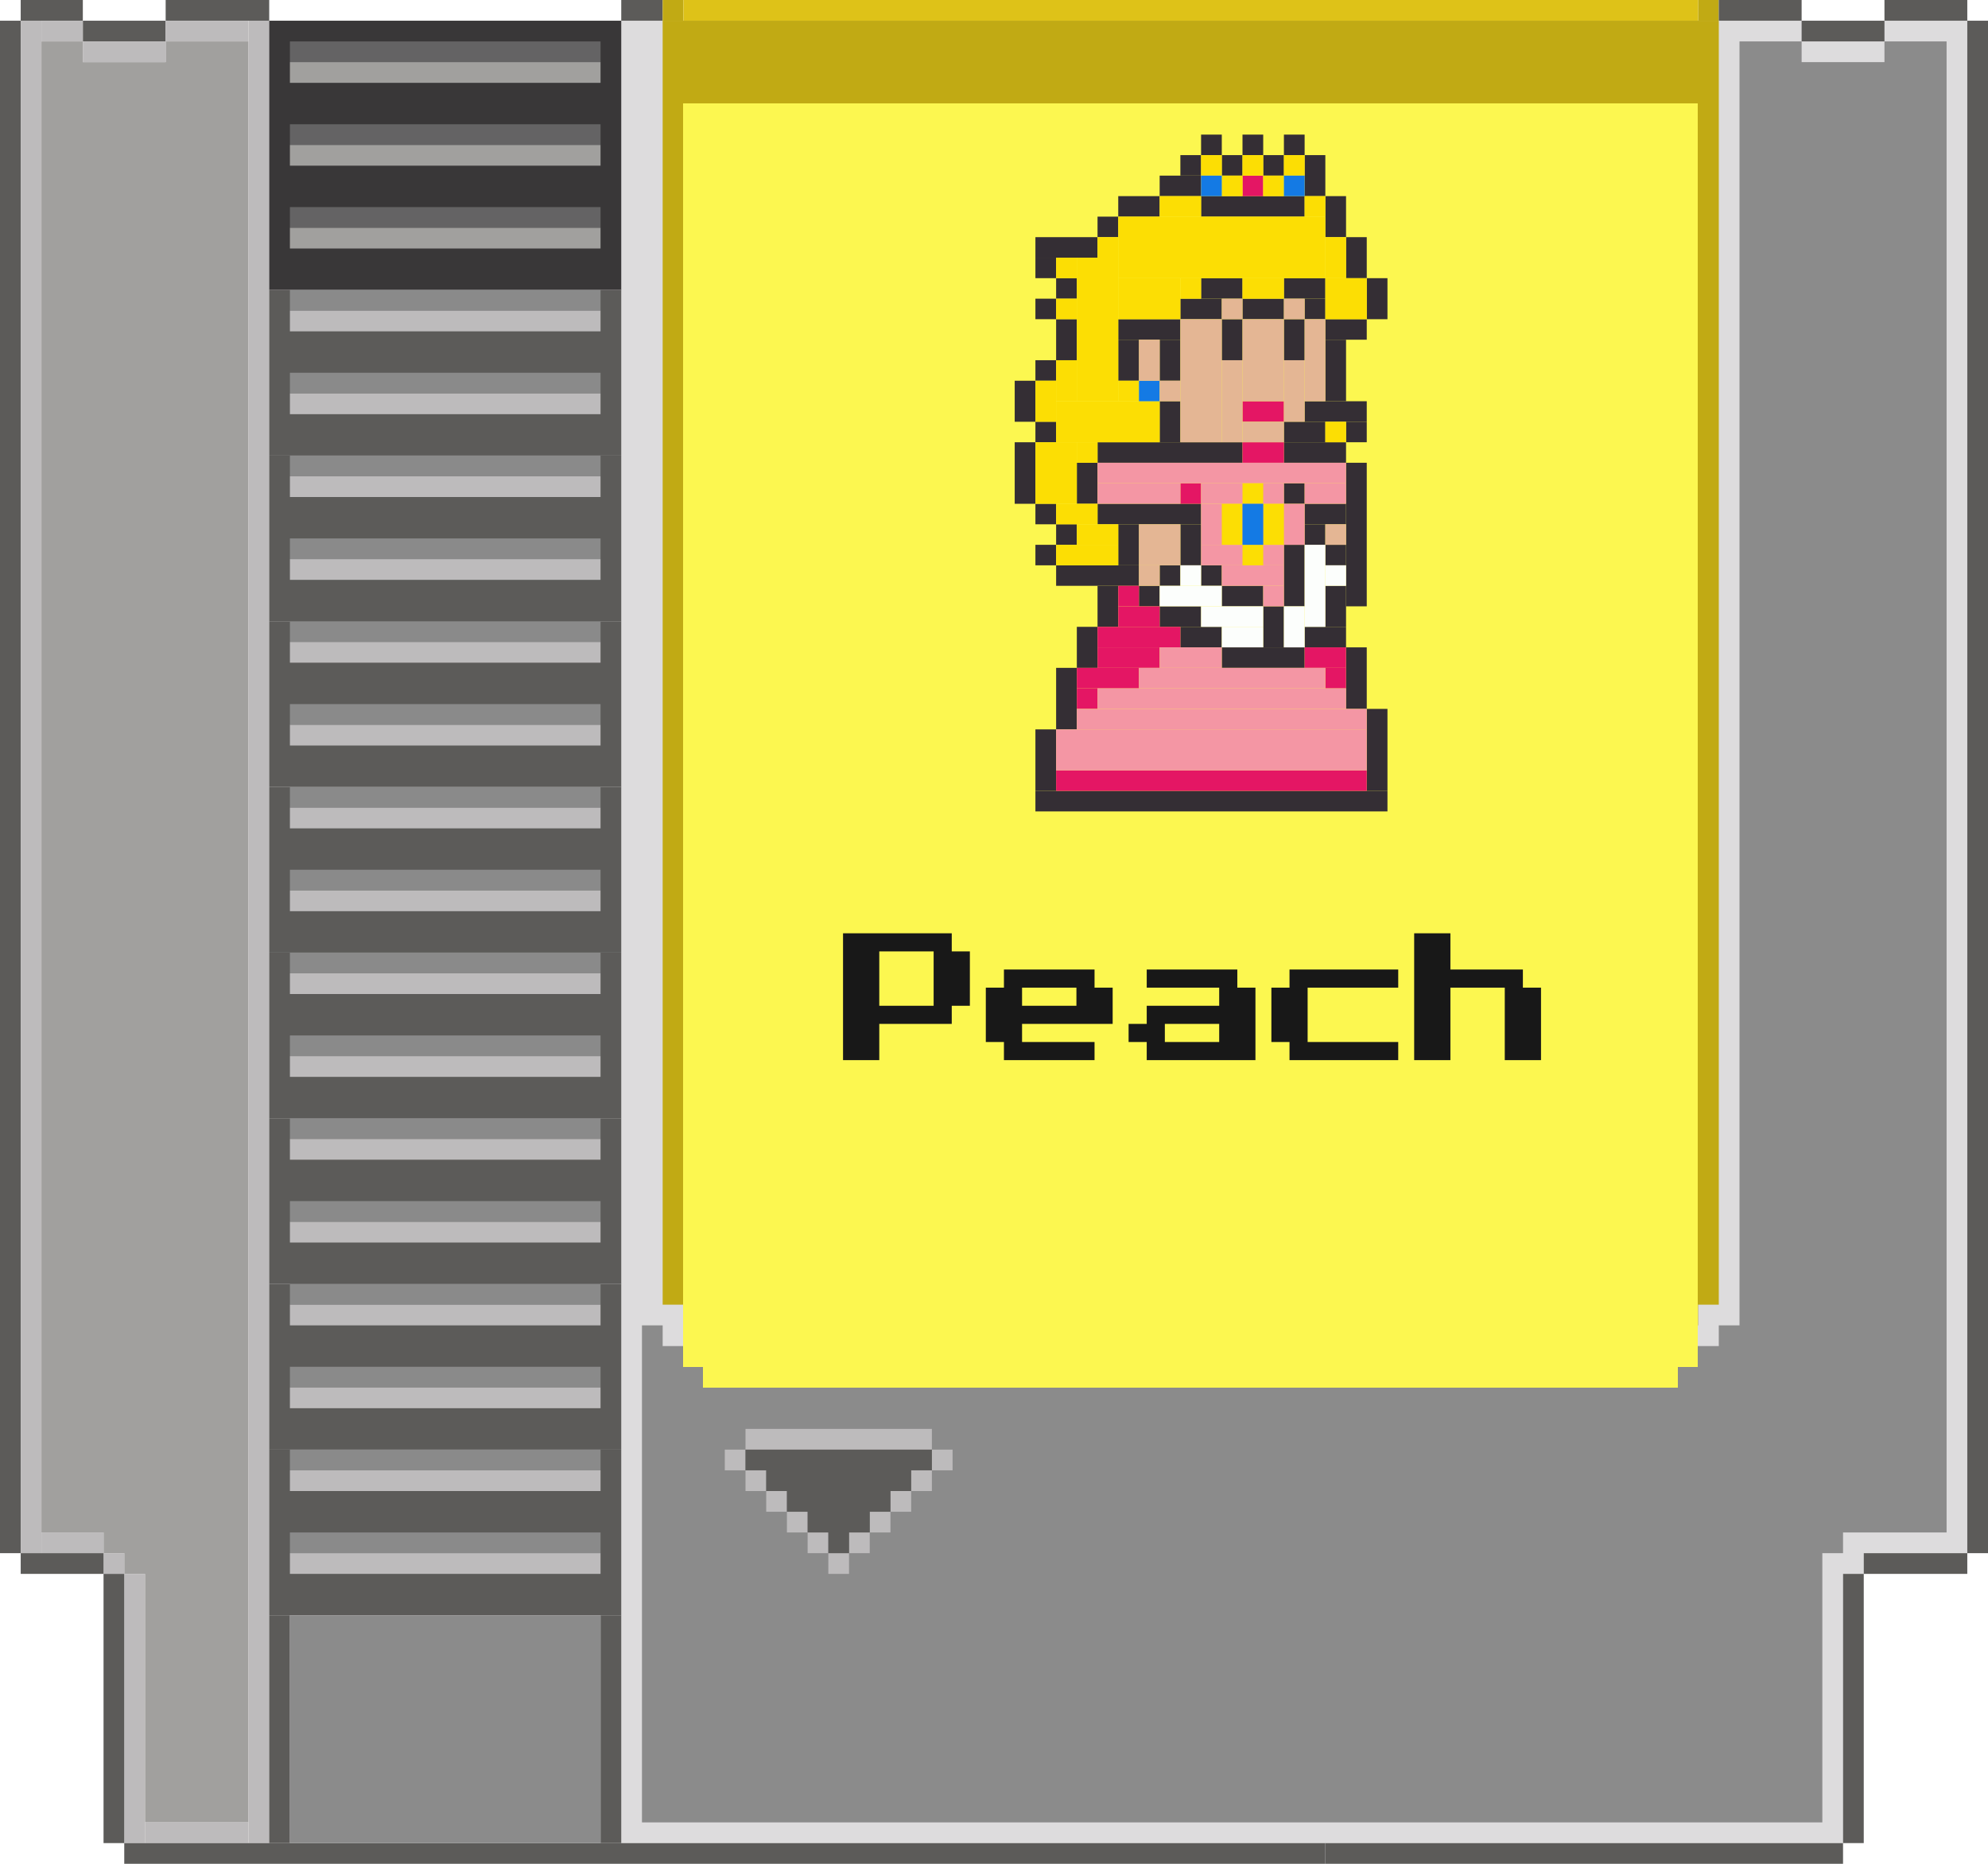 <svg width="96" height="90" viewBox="0 0 96 90" fill="none" xmlns="http://www.w3.org/2000/svg">
<path opacity="0.5" d="M13 1H95V75H90V76H89V89H13V1Z" fill="#BDBBBC"/>
<path d="M4 2H2V74H5V75H6V76H7V88H12V2H8V3H4V2Z" fill="#A1A09E"/>
<path d="M1 1H0V75H1V1Z" fill="#5C5B59"/>
<path d="M13 1H12V89H13V1Z" fill="#BDBBBC"/>
<path d="M2 1H1V75H2V1Z" fill="#BDBBBC"/>
<path d="M5 75H2V74H5V75Z" fill="#BDBBBC"/>
<path d="M6 76H5V75H6V76Z" fill="#BDBBBC"/>
<path d="M12 89H7V88H12V89Z" fill="#BDBBBC"/>
<path d="M7 89H6V76H7V89Z" fill="#BDBBBC"/>
<path d="M5 75H1V76H5V75Z" fill="#5C5B59"/>
<path d="M6 76H5V89H6V76Z" fill="#5C5B59"/>
<path d="M14 78H13V89H14V78Z" fill="#5C5B59"/>
<path d="M30 78H29V89H30V78Z" fill="#5C5B59"/>
<path d="M64 89H6V90H64V89Z" fill="#5C5B59"/>
<path d="M32 0H30V1H32V0Z" fill="#5C5B59"/>
<path d="M33 0H32V1H33V0Z" fill="#C1AA14"/>
<path d="M83 0H82V1H83V0Z" fill="#C1AA14"/>
<path d="M82 0H33V1H82V0Z" fill="#DEC218"/>
<path d="M87 0H83V1H87V0Z" fill="#5C5B59"/>
<path d="M91 1H87V2H91V1Z" fill="#5C5B59"/>
<path d="M95 0H91V1H95V0Z" fill="#5C5B59"/>
<path d="M96 1H95V75H96V1Z" fill="#5C5B59"/>
<path d="M4 0H1V1H4V0Z" fill="#5C5B59"/>
<path d="M13 0H8V1H13V0Z" fill="#5C5B59"/>
<path d="M8 1H4V2H8V1Z" fill="#5C5B59"/>
<path d="M4 2H2V1H4V2Z" fill="#BDBBBC"/>
<path d="M12 2H8V1H12V2Z" fill="#BDBBBC"/>
<path d="M8 3H4V2H8V3Z" fill="#BDBBBC"/>
<path d="M95 76H90V75H95V76Z" fill="#5C5B59"/>
<path d="M90 89H89V76H90V89Z" fill="#5C5B59"/>
<path d="M89 90H64V89H89V90Z" fill="#5C5B59"/>
<path d="M87 2H84V64H83V65H32V64H31V88H88V75H89V74H94V2H91V3H87V2Z" fill="#8B8B8B"/>
<rect x="13" y="1" width="17" height="13" fill="#393738"/>
<rect x="14" y="2" width="15" height="1" fill="#646364"/>
<rect x="14" y="6" width="15" height="1" fill="#646364"/>
<rect x="14" y="10" width="15" height="1" fill="#646364"/>
<rect x="14" y="3" width="15" height="1" fill="#A1A09E"/>
<rect x="14" y="7" width="15" height="1" fill="#A1A09E"/>
<rect x="14" y="11" width="15" height="1" fill="#A1A09E"/>
<rect x="13" y="14" width="17" height="8" fill="#5C5B59"/>
<rect x="14" y="14" width="15" height="1" fill="#8A8A8A"/>
<rect x="14" y="18" width="15" height="1" fill="#8A8A8A"/>
<rect x="14" y="15" width="15" height="1" fill="#BDBBBC"/>
<rect x="14" y="19" width="15" height="1" fill="#BDBBBC"/>
<rect x="13" y="30" width="17" height="8" fill="#5C5B59"/>
<rect x="14" y="30" width="15" height="1" fill="#8A8A8A"/>
<rect x="14" y="34" width="15" height="1" fill="#8A8A8A"/>
<rect x="14" y="31" width="15" height="1" fill="#BDBBBC"/>
<rect x="14" y="35" width="15" height="1" fill="#BDBBBC"/>
<rect x="13" y="46" width="17" height="8" fill="#5C5B59"/>
<rect x="14" y="46" width="15" height="1" fill="#8A8A8A"/>
<rect x="14" y="50" width="15" height="1" fill="#8A8A8A"/>
<rect x="14" y="47" width="15" height="1" fill="#BDBBBC"/>
<rect x="14" y="51" width="15" height="1" fill="#BDBBBC"/>
<rect x="13" y="62" width="17" height="8" fill="#5C5B59"/>
<rect x="14" y="62" width="15" height="1" fill="#8A8A8A"/>
<rect x="14" y="66" width="15" height="1" fill="#8A8A8A"/>
<rect x="14" y="63" width="15" height="1" fill="#BDBBBC"/>
<rect x="14" y="67" width="15" height="1" fill="#BDBBBC"/>
<rect x="13" y="22" width="17" height="8" fill="#5C5B59"/>
<rect x="14" y="22" width="15" height="1" fill="#8A8A8A"/>
<rect x="14" y="26" width="15" height="1" fill="#8A8A8A"/>
<rect x="14" y="23" width="15" height="1" fill="#BDBBBC"/>
<rect x="14" y="27" width="15" height="1" fill="#BDBBBC"/>
<rect x="13" y="38" width="17" height="8" fill="#5C5B59"/>
<rect x="14" y="38" width="15" height="1" fill="#8A8A8A"/>
<rect x="14" y="42" width="15" height="1" fill="#8A8A8A"/>
<rect x="14" y="39" width="15" height="1" fill="#BDBBBC"/>
<rect x="14" y="43" width="15" height="1" fill="#BDBBBC"/>
<rect x="13" y="54" width="17" height="8" fill="#5C5B59"/>
<rect x="14" y="54" width="15" height="1" fill="#8A8A8A"/>
<rect x="14" y="58" width="15" height="1" fill="#8A8A8A"/>
<rect x="14" y="55" width="15" height="1" fill="#BDBBBC"/>
<rect x="14" y="59" width="15" height="1" fill="#BDBBBC"/>
<rect x="13" y="70" width="17" height="8" fill="#5C5B59"/>
<rect x="14" y="70" width="15" height="1" fill="#8A8A8A"/>
<rect x="14" y="74" width="15" height="1" fill="#8A8A8A"/>
<rect x="14" y="71" width="15" height="1" fill="#BDBBBC"/>
<rect x="14" y="75" width="15" height="1" fill="#BDBBBC"/>
<rect x="14" y="78" width="15" height="11" fill="#8B8B8B"/>
<path d="M32 1H83V63H82V64H33V63H32V1Z" fill="#C1AA14"/>
<g filter="url(#filter0_d_1_261)">
<path d="M33 1H82V62.016H81.039V63H33.961V62.016H33V1Z" fill="url(#paint0_linear_1_261)" shape-rendering="crispEdges"/>
</g>
<rect x="40" y="75" width="1" height="1" fill="#BDBBBC"/>
<rect x="41" y="74" width="1" height="1" fill="#BDBBBC"/>
<rect x="39" y="74" width="1" height="1" fill="#BDBBBC"/>
<rect x="38" y="73" width="1" height="1" fill="#BDBBBC"/>
<rect x="37" y="72" width="1" height="1" fill="#BDBBBC"/>
<rect x="36" y="71" width="1" height="1" fill="#BDBBBC"/>
<rect x="35" y="70" width="1" height="1" fill="#BDBBBC"/>
<rect x="42" y="73" width="1" height="1" fill="#BDBBBC"/>
<rect x="43" y="72" width="1" height="1" fill="#BDBBBC"/>
<rect x="44" y="71" width="1" height="1" fill="#BDBBBC"/>
<rect x="45" y="70" width="1" height="1" fill="#BDBBBC"/>
<rect x="36" y="69" width="9" height="1" fill="#BDBBBC"/>
<path d="M45 70H36V71H37V72H38V73H39V74H40V75H41V74H42V73H43V72H44V71H45V70Z" fill="#5C5B59"/>
<path d="M40.71 51.192V45.067H45.96V45.942H46.835V48.567H45.96V49.442H42.46V51.192H40.71ZM42.46 48.567H45.085V45.942H42.46V48.567ZM48.48 51.192V50.317H47.605V47.692H48.48V46.817H52.855V47.692H53.73V49.442H49.355V50.317H52.855V51.192H48.48ZM49.355 48.567H51.98V47.692H49.355V48.567ZM55.375 51.192V50.317H54.5V49.442H55.375V48.567H58.875V47.692H55.375V46.817H59.75V47.692H60.625V51.192H55.375ZM56.25 50.317H58.875V49.442H56.25V50.317ZM62.27 51.192V50.317H61.395V47.692H62.27V46.817H67.52V47.692H63.145V50.317H67.52V51.192H62.27ZM68.29 51.192V45.067H70.04V46.817H73.54V47.692H74.415V51.192H72.665V47.692H70.04V51.192H68.29Z" fill="#181818"/>
<rect x="50" y="38.192" width="17" height="0.99" fill="#342E34"/>
<rect x="59" y="31.26" width="4" height="0.99" fill="#342E34"/>
<rect x="59" y="28.288" width="2" height="0.99" fill="#342E34"/>
<rect x="56" y="29.279" width="2" height="0.99" fill="#342E34"/>
<rect x="57" y="30.269" width="2" height="0.99" fill="#342E34"/>
<rect x="51" y="27.298" width="4" height="0.99" fill="#342E34"/>
<rect x="53" y="24.327" width="5" height="0.99" fill="#342E34"/>
<rect x="53" y="21.356" width="7" height="0.99" fill="#342E34"/>
<rect x="62" y="21.356" width="3" height="0.99" fill="#342E34"/>
<rect x="63" y="19.375" width="3" height="0.99" fill="#342E34"/>
<rect x="54" y="15.414" width="3" height="0.99" fill="#342E34"/>
<rect x="60" y="14.423" width="2" height="0.99" fill="#342E34"/>
<rect x="63" y="24.327" width="2" height="0.99" fill="#342E34"/>
<rect x="63" y="30.269" width="2" height="0.99" fill="#342E34"/>
<rect x="62" y="20.365" width="2" height="0.99" fill="#342E34"/>
<rect x="64" y="15.414" width="2" height="0.99" fill="#342E34"/>
<rect x="56" y="8.481" width="2" height="0.99" fill="#342E34"/>
<rect x="54" y="9.471" width="2" height="0.99" fill="#342E34"/>
<rect x="50" y="11.452" width="3" height="0.99" fill="#342E34"/>
<rect x="50" y="14.423" width="1" height="0.99" fill="#342E34"/>
<rect x="51" y="13.433" width="1" height="0.99" fill="#342E34"/>
<rect x="50" y="12.442" width="1" height="0.99" fill="#342E34"/>
<rect x="53" y="10.461" width="1" height="0.99" fill="#342E34"/>
<rect x="57" y="7.49" width="1" height="0.99" fill="#342E34"/>
<rect x="58" y="6.5" width="1" height="0.99" fill="#342E34"/>
<rect x="59" y="7.49" width="1" height="0.99" fill="#342E34"/>
<rect x="60" y="6.5" width="1" height="0.99" fill="#342E34"/>
<rect x="61" y="7.49" width="1" height="0.99" fill="#342E34"/>
<rect x="62" y="6.5" width="1" height="0.99" fill="#342E34"/>
<rect x="63" y="14.423" width="1" height="0.99" fill="#342E34"/>
<rect x="65" y="20.365" width="1" height="0.99" fill="#342E34"/>
<rect x="50" y="17.394" width="1" height="0.99" fill="#342E34"/>
<rect x="50" y="20.365" width="1" height="0.99" fill="#342E34"/>
<rect x="50" y="24.327" width="1" height="0.99" fill="#342E34"/>
<rect x="51" y="25.317" width="1" height="0.99" fill="#342E34"/>
<rect x="50" y="26.308" width="1" height="0.99" fill="#342E34"/>
<rect x="52" y="22.346" width="1" height="1.981" fill="#342E34"/>
<rect x="62" y="23.337" width="1" height="0.99" fill="#342E34"/>
<rect x="63" y="25.317" width="1" height="0.99" fill="#342E34"/>
<rect x="64" y="26.308" width="1" height="0.99" fill="#342E34"/>
<rect x="58" y="27.298" width="1" height="0.99" fill="#342E34"/>
<rect x="56" y="27.298" width="1" height="0.99" fill="#342E34"/>
<rect x="55" y="28.288" width="1" height="0.99" fill="#342E34"/>
<rect x="64" y="16.404" width="1" height="2.971" fill="#342E34"/>
<rect x="62" y="15.414" width="1" height="1.981" fill="#342E34"/>
<rect x="66" y="13.433" width="1" height="1.981" fill="#342E34"/>
<rect x="65" y="11.452" width="1" height="1.981" fill="#342E34"/>
<rect x="64" y="9.471" width="1" height="1.981" fill="#342E34"/>
<rect x="63" y="7.49" width="1" height="1.981" fill="#342E34"/>
<rect x="59" y="15.414" width="1" height="1.981" fill="#342E34"/>
<rect x="56" y="16.404" width="1" height="1.981" fill="#342E34"/>
<rect x="54" y="16.404" width="1" height="1.981" fill="#342E34"/>
<rect x="56" y="19.375" width="1" height="1.981" fill="#342E34"/>
<rect x="62" y="26.308" width="1" height="2.971" fill="#342E34"/>
<rect x="65" y="31.26" width="1" height="2.971" fill="#342E34"/>
<rect x="64" y="28.288" width="1" height="1.981" fill="#342E34"/>
<rect x="61" y="29.279" width="1" height="1.981" fill="#342E34"/>
<rect x="57" y="25.317" width="1" height="1.981" fill="#342E34"/>
<rect x="54" y="25.317" width="1" height="1.981" fill="#342E34"/>
<rect x="53" y="28.288" width="1" height="1.981" fill="#342E34"/>
<rect x="52" y="30.269" width="1" height="1.981" fill="#342E34"/>
<rect x="51" y="32.25" width="1" height="2.971" fill="#342E34"/>
<rect x="51" y="15.414" width="1" height="1.981" fill="#342E34"/>
<rect x="49" y="18.385" width="1" height="1.981" fill="#342E34"/>
<rect x="49" y="21.356" width="1" height="2.971" fill="#342E34"/>
<rect x="50" y="35.221" width="1" height="2.971" fill="#342E34"/>
<rect x="66" y="34.231" width="1" height="3.962" fill="#342E34"/>
<rect x="65" y="22.346" width="1" height="6.933" fill="#342E34"/>
<rect x="58" y="13.433" width="2" height="0.99" fill="#342E34"/>
<rect x="62" y="13.433" width="2" height="0.99" fill="#342E34"/>
<rect x="57" y="14.423" width="2" height="0.99" fill="#342E34"/>
<rect x="58" y="9.471" width="5" height="0.99" fill="#342E34"/>
<rect x="51" y="37.202" width="15" height="0.99" fill="#E41664"/>
<rect x="52" y="33.24" width="1" height="0.99" fill="#E41664"/>
<rect x="52" y="32.25" width="3" height="0.99" fill="#E41664"/>
<rect x="53" y="31.26" width="3" height="0.99" fill="#E41664"/>
<rect x="53" y="30.269" width="4" height="0.99" fill="#E41664"/>
<rect x="54" y="29.279" width="2" height="0.99" fill="#E41664"/>
<rect x="54" y="28.288" width="1" height="0.99" fill="#E41664"/>
<rect x="63" y="31.26" width="2" height="0.99" fill="#E41664"/>
<rect x="64" y="32.25" width="1" height="0.99" fill="#E41664"/>
<rect x="57" y="23.337" width="1" height="0.99" fill="#E41664"/>
<rect x="60" y="21.356" width="2" height="0.99" fill="#E41664"/>
<rect x="60" y="19.375" width="2" height="0.99" fill="#E41664"/>
<rect x="60" y="8.481" width="1" height="0.99" fill="#E41664"/>
<rect x="51" y="35.221" width="15" height="1.981" fill="#F496A4"/>
<rect x="52" y="34.231" width="14" height="0.99" fill="#F496A4"/>
<rect x="53" y="33.24" width="12" height="0.99" fill="#F496A4"/>
<rect x="55" y="32.25" width="9" height="0.99" fill="#F496A4"/>
<rect x="56" y="31.26" width="3" height="0.99" fill="#F496A4"/>
<rect x="53" y="22.346" width="12" height="0.99" fill="#F496A4"/>
<rect x="53" y="23.337" width="4" height="0.99" fill="#F496A4"/>
<rect x="58" y="23.337" width="4" height="0.99" fill="#F496A4"/>
<rect x="63" y="23.337" width="2" height="0.99" fill="#F496A4"/>
<rect x="58" y="24.327" width="5" height="1.981" fill="#F496A4"/>
<rect x="58" y="26.308" width="4" height="0.99" fill="#F496A4"/>
<rect x="59" y="27.298" width="3" height="0.99" fill="#F496A4"/>
<rect x="61" y="28.288" width="1" height="0.99" fill="#F496A4"/>
<rect x="60" y="23.337" width="1" height="0.99" fill="#FCDE04"/>
<rect x="60" y="26.308" width="1" height="0.99" fill="#FCDE04"/>
<rect x="64" y="20.365" width="1" height="0.99" fill="#FCDE04"/>
<rect x="51" y="26.308" width="3" height="0.99" fill="#FCDE04"/>
<rect x="52" y="25.317" width="2" height="0.99" fill="#FCDE04"/>
<rect x="51" y="24.327" width="2" height="0.99" fill="#FCDE04"/>
<rect x="50" y="21.356" width="2" height="2.971" fill="#FCDE04"/>
<rect x="52" y="21.356" width="1" height="0.99" fill="#FCDE04"/>
<rect x="64" y="13.433" width="2" height="1.981" fill="#FCDE04"/>
<rect x="51" y="19.375" width="5" height="1.981" fill="#FCDE04"/>
<rect x="50" y="18.385" width="1" height="1.981" fill="#FCDE04"/>
<rect x="51" y="17.394" width="1" height="1.981" fill="#FCDE04"/>
<rect x="54" y="18.385" width="1" height="0.99" fill="#FCDE04"/>
<rect x="51" y="14.423" width="1" height="0.99" fill="#FCDE04"/>
<rect x="51" y="12.442" width="1" height="0.99" fill="#FCDE04"/>
<rect x="58" y="7.49" width="1" height="0.99" fill="#FCDE04"/>
<rect x="59" y="8.481" width="1" height="0.99" fill="#FCDE04"/>
<rect x="60" y="7.49" width="1" height="0.99" fill="#FCDE04"/>
<rect x="61" y="8.481" width="1" height="0.99" fill="#FCDE04"/>
<rect x="62" y="7.49" width="1" height="0.99" fill="#FCDE04"/>
<rect x="63" y="9.471" width="1" height="0.99" fill="#FCDE04"/>
<rect x="56" y="9.471" width="2" height="0.99" fill="#FCDE04"/>
<rect x="53" y="11.452" width="1" height="0.99" fill="#FCDE04"/>
<rect x="57" y="13.433" width="1" height="0.99" fill="#FCDE04"/>
<rect x="54" y="10.461" width="10" height="2.971" fill="#FCDE04"/>
<rect x="60" y="13.433" width="2" height="0.99" fill="#FCDE04"/>
<rect x="64" y="11.452" width="1" height="1.981" fill="#FCDE04"/>
<rect x="54" y="13.433" width="3" height="1.981" fill="#FCDE04"/>
<rect x="52" y="12.442" width="2" height="6.933" fill="#FCDE04"/>
<rect x="61" y="24.327" width="1" height="1.981" fill="#FCDE04"/>
<rect x="59" y="24.327" width="1" height="1.981" fill="#FCDE04"/>
<rect x="58" y="8.481" width="1" height="0.99" fill="#147AE4"/>
<rect x="62" y="8.481" width="1" height="0.99" fill="#147AE4"/>
<rect x="55" y="18.385" width="1" height="0.99" fill="#147AE4"/>
<rect x="60" y="24.327" width="1" height="1.981" fill="#147AE4"/>
<rect x="55" y="16.404" width="1" height="1.981" fill="#E4B694"/>
<rect x="63" y="15.414" width="1" height="3.962" fill="#E4B694"/>
<rect x="62" y="14.423" width="1" height="0.99" fill="#E4B694"/>
<rect x="59" y="14.423" width="1" height="0.99" fill="#E4B694"/>
<rect x="64" y="25.317" width="1" height="0.99" fill="#E4B694"/>
<rect x="55" y="25.317" width="2" height="1.981" fill="#E4B694"/>
<rect x="55" y="27.298" width="1" height="0.99" fill="#E4B694"/>
<rect x="56" y="18.385" width="1" height="0.99" fill="#E4B694"/>
<rect x="57" y="15.414" width="2" height="5.942" fill="#E4B694"/>
<rect x="60" y="15.414" width="2" height="3.962" fill="#E4B694"/>
<rect x="59" y="17.394" width="1" height="3.962" fill="#E4B694"/>
<rect x="62" y="17.394" width="1" height="2.971" fill="#E4B694"/>
<rect x="60" y="20.365" width="2" height="0.99" fill="#E4B694"/>
<rect x="56" y="28.288" width="3" height="0.99" fill="#FCFEFC"/>
<rect x="58" y="29.279" width="3" height="0.99" fill="#FCFEFC"/>
<rect x="59" y="30.269" width="2" height="0.99" fill="#FCFEFC"/>
<rect x="57" y="27.298" width="1" height="0.99" fill="#FCFEFC"/>
<rect x="63" y="26.308" width="1" height="3.962" fill="#FCFEFC"/>
<rect x="64" y="27.298" width="1" height="0.99" fill="#FCFEFC"/>
<rect x="62" y="29.279" width="1" height="1.981" fill="#FCFEFC"/>
<defs>
<filter id="filter0_d_1_261" x="29" y="1" width="57" height="70" filterUnits="userSpaceOnUse" color-interpolation-filters="sRGB">
<feFlood flood-opacity="0" result="BackgroundImageFix"/>
<feColorMatrix in="SourceAlpha" type="matrix" values="0 0 0 0 0 0 0 0 0 0 0 0 0 0 0 0 0 0 127 0" result="hardAlpha"/>
<feOffset dy="4"/>
<feGaussianBlur stdDeviation="2"/>
<feComposite in2="hardAlpha" operator="out"/>
<feColorMatrix type="matrix" values="0 0 0 0 0 0 0 0 0 0 0 0 0 0 0 0 0 0 0.25 0"/>
<feBlend mode="normal" in2="BackgroundImageFix" result="effect1_dropShadow_1_261"/>
<feBlend mode="normal" in="SourceGraphic" in2="effect1_dropShadow_1_261" result="shape"/>
</filter>
<linearGradient id="paint0_linear_1_261" x1="57.5" y1="1" x2="57.5" y2="63" gradientUnits="userSpaceOnUse">
<stop offset="1" stop-color="#FCF750"/>
<stop offset="1" stop-color="#FFF800" stop-opacity="0"/>
</linearGradient>
</defs>
</svg>
